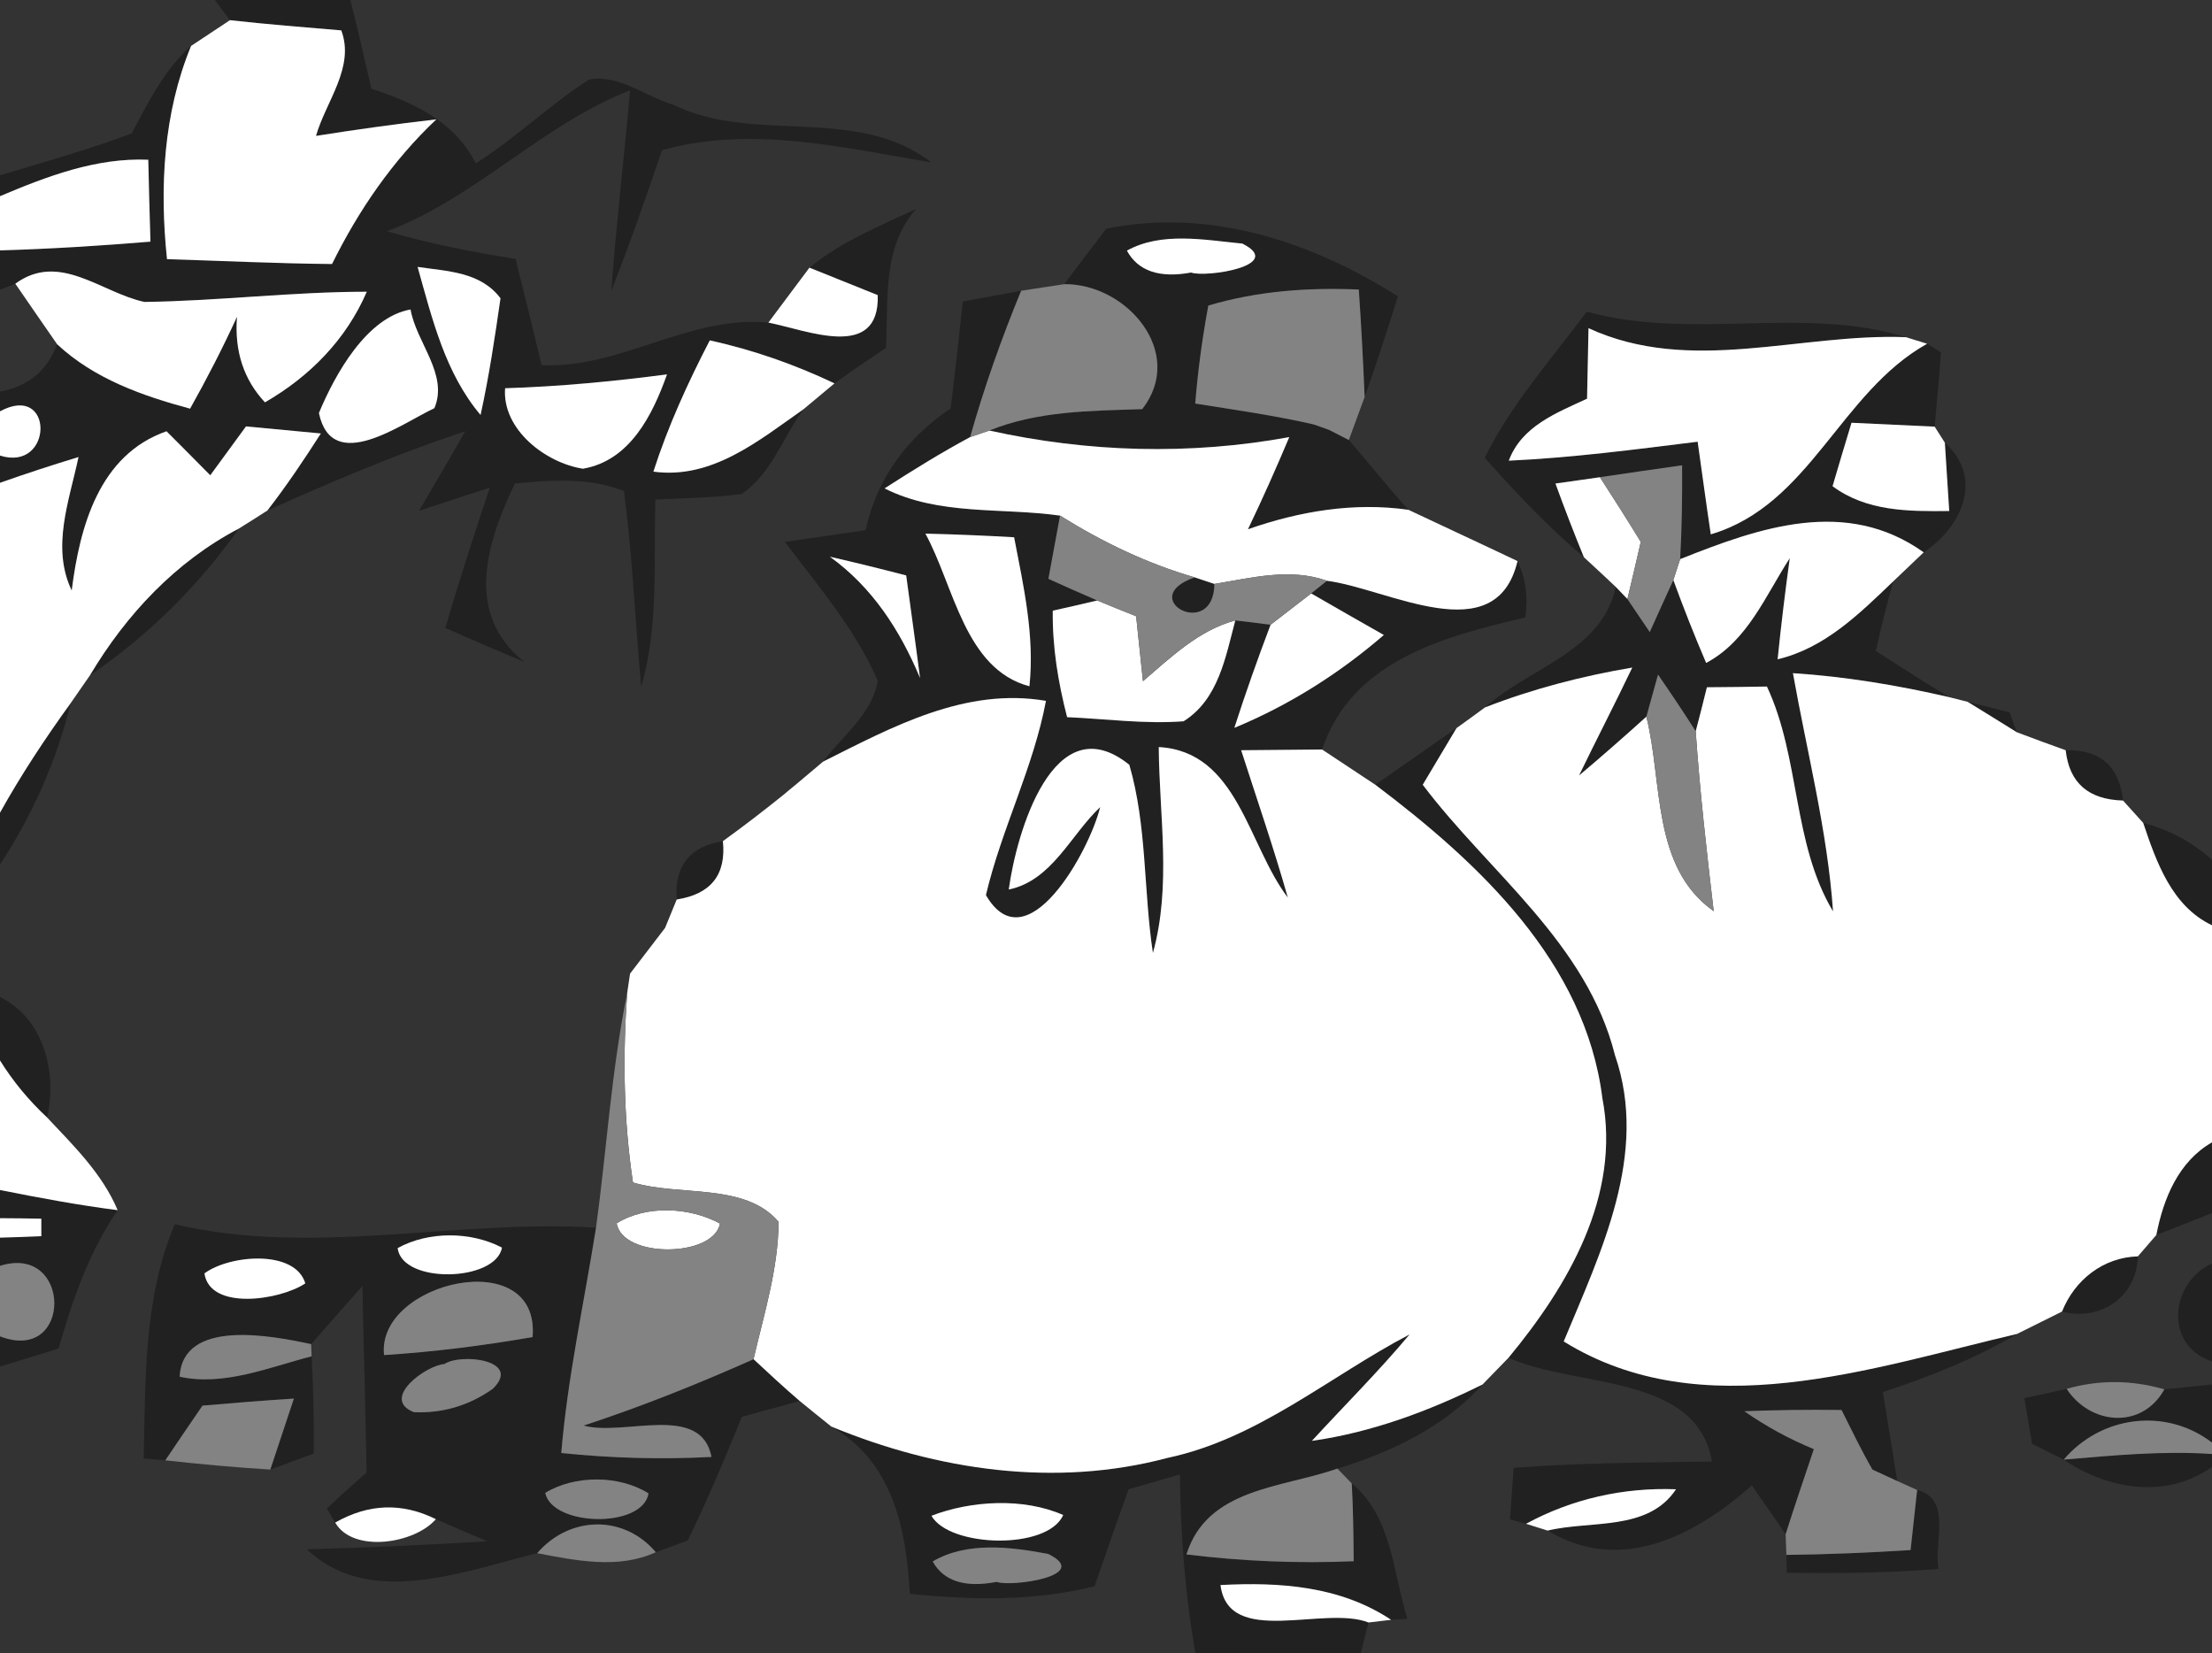 <?xml version="1.0" encoding="UTF-8" ?>
<!DOCTYPE svg PUBLIC "-//W3C//DTD SVG 1.1//EN" "http://www.w3.org/Graphics/SVG/1.1/DTD/svg11.dtd">
<svg width="91pt" height="68pt" viewBox="0 0 91 68" version="1.1" xmlns="http://www.w3.org/2000/svg">
<rect x="0" y="0" width="91" height="68" fill="#333333" stroke="none"/>
<g id="#1e1e1eda">
<path fill="#1e1e1e" opacity="0.85" d=" M 8.84 0.00 L 14.41 0.00 C 14.72 1.21 15.00 2.43 15.28 3.65 C 17.02 4.22 18.71 5.00 19.57 6.72 C 21.22 5.69 22.60 4.31 24.24 3.27 C 25.49 3.05 26.56 3.98 27.70 4.31 C 31.05 5.95 35.22 4.30 38.31 6.68 C 34.66 6.07 30.90 5.15 27.23 6.18 C 26.58 8.12 25.90 10.05 25.15 11.96 C 25.35 9.21 25.68 6.47 25.92 3.72 C 22.31 5.11 19.59 8.14 15.92 9.51 C 17.65 10.02 19.43 10.37 21.21 10.65 C 21.58 12.11 21.93 13.56 22.28 15.02 C 25.52 15.18 28.34 12.96 31.61 13.27 C 33.20 13.58 36.19 14.86 36.11 12.14 C 35.17 11.76 34.24 11.39 33.30 11.01 C 34.60 9.94 36.17 9.31 37.68 8.60 C 36.28 10.21 36.55 12.34 36.45 14.31 C 35.73 14.79 35.02 15.27 34.33 15.77 C 32.69 14.99 30.97 14.39 29.20 14.00 C 28.30 15.74 27.48 17.53 26.88 19.40 C 29.29 19.73 31.22 18.12 33.06 16.83 C 32.21 17.98 31.73 19.50 30.51 20.32 C 29.33 20.48 28.15 20.49 26.96 20.55 C 26.89 23.12 27.10 25.75 26.38 28.25 C 26.13 25.57 26.02 22.87 25.67 20.20 C 24.22 19.63 22.69 19.74 21.18 19.89 C 20.01 22.34 19.09 25.25 21.57 27.23 C 20.48 26.77 19.40 26.31 18.32 25.83 C 18.89 23.89 19.51 21.97 20.15 20.06 C 19.18 20.37 18.21 20.69 17.24 21.01 C 17.88 19.92 18.52 18.84 19.14 17.74 C 16.36 18.66 13.67 19.80 11.00 21.00 C 11.79 19.98 12.51 18.91 13.20 17.83 C 12.43 17.76 10.89 17.61 10.12 17.54 C 9.75 18.04 9.02 19.04 8.65 19.55 C 8.05 18.94 7.45 18.34 6.85 17.74 C 4.07 18.71 3.28 21.68 2.95 24.29 C 2.10 22.51 2.85 20.60 3.23 18.80 C 3.32 18.70 3.50 18.50 3.60 18.40 C 3.50 18.50 3.32 18.70 3.23 18.80 C 2.15 19.13 1.07 19.48 0.00 19.86 L 0.00 18.74 C 2.20 19.43 2.24 15.71 0.00 16.92 L 0.00 16.11 C 1.17 15.89 1.95 15.24 2.35 14.16 C 3.87 15.58 5.85 16.28 7.82 16.81 C 8.51 15.58 9.16 14.32 9.75 13.03 C 9.64 14.45 10.03 15.62 10.90 16.55 C 12.74 15.49 14.24 13.97 15.09 12.00 C 12.03 12.00 8.99 12.38 5.94 12.42 C 4.16 12.04 2.45 10.34 0.63 11.67 L 0.00 11.92 L 0.00 10.30 C 2.06 10.24 4.13 10.11 6.19 9.94 C 6.16 9.10 6.12 7.41 6.10 6.57 C 3.96 6.48 1.94 7.25 0.00 8.07 L 0.00 7.21 C 1.82 6.67 3.64 6.15 5.42 5.49 C 6.10 4.20 6.76 2.87 7.86 1.89 C 6.72 4.66 6.56 7.70 6.87 10.66 C 9.14 10.73 11.40 10.84 13.66 10.86 C 14.75 8.65 16.15 6.61 17.95 4.91 C 16.29 5.10 14.64 5.33 13.00 5.59 C 13.40 4.18 14.61 2.77 14.04 1.25 C 12.51 1.12 10.98 1.00 9.46 0.83 L 8.84 0.00 M 17.18 10.98 C 17.78 13.11 18.31 15.34 19.77 17.07 C 20.12 15.48 20.36 13.87 20.59 12.27 C 19.77 11.18 18.41 11.16 17.18 10.98 M 13.12 16.99 C 13.66 19.55 16.52 17.42 17.87 16.79 C 18.46 15.40 17.12 14.08 16.89 12.73 C 15.09 13.05 13.79 15.38 13.12 16.99 M 20.78 15.97 C 20.65 17.66 22.44 19.04 23.98 19.28 C 25.92 18.95 26.85 17.06 27.44 15.40 C 25.23 15.69 23.01 15.90 20.78 15.97 Z" />
<path fill="#1e1e1e" opacity="0.85" d=" M 45.51 9.41 C 49.75 8.54 53.95 9.94 57.51 12.19 C 57.07 13.58 56.63 14.96 56.14 16.33 C 56.08 14.86 56.00 13.38 55.90 11.91 C 53.81 11.82 51.72 11.97 49.71 12.57 C 49.46 13.91 49.28 15.25 49.17 16.60 C 50.80 16.86 52.44 17.09 54.05 17.46 C 54.20 17.51 54.51 17.62 54.67 17.68 L 55.49 18.10 C 56.31 19.05 57.10 20.04 57.94 20.97 C 55.70 20.65 53.46 21.03 51.34 21.77 C 51.94 20.52 52.50 19.26 53.04 17.98 C 48.94 18.73 44.77 18.61 40.70 17.71 C 42.69 16.90 44.87 16.90 46.99 16.83 C 48.80 14.51 46.35 11.66 43.78 11.69 C 44.35 10.93 44.93 10.17 45.51 9.41 M 46.36 10.31 C 46.82 11.15 47.70 11.45 49.00 11.21 C 49.62 11.43 52.90 10.92 51.11 10.02 C 49.56 9.87 47.78 9.52 46.36 10.31 Z" />
<path fill="#1e1e1e" opacity="0.85" d=" M 39.61 12.40 C 40.21 12.29 41.41 12.07 42.01 11.96 C 41.20 13.92 40.49 15.93 39.91 17.98 C 38.70 18.63 37.54 19.35 36.39 20.09 C 38.63 21.22 41.20 20.87 43.61 21.21 C 43.45 22.08 43.29 22.94 43.13 23.81 C 43.63 24.04 44.63 24.48 45.14 24.70 C 44.68 24.81 43.77 25.02 43.31 25.12 C 43.29 26.61 43.53 28.07 43.90 29.50 C 45.50 29.57 47.09 29.79 48.69 29.67 C 50.13 28.77 50.42 27.02 50.82 25.52 C 51.18 25.56 51.91 25.65 52.27 25.70 C 51.74 27.10 51.24 28.51 50.78 29.94 C 53.03 29.01 55.09 27.71 56.93 26.12 C 56.18 25.70 54.69 24.84 53.94 24.41 L 54.59 23.89 C 57.10 24.21 61.54 26.82 62.43 23.08 C 62.77 23.80 62.87 24.57 62.75 25.40 C 59.41 26.18 55.61 27.17 54.39 30.83 C 53.28 30.84 52.17 30.85 51.06 30.86 C 51.71 32.88 52.40 34.88 52.98 36.92 C 51.33 34.76 50.93 30.91 47.67 30.73 C 47.69 33.55 48.20 36.43 47.43 39.20 C 47.04 36.63 47.19 33.97 46.46 31.46 C 43.34 28.95 41.81 34.28 41.50 36.59 C 43.28 36.22 44.04 34.35 45.26 33.20 C 44.82 35.01 42.23 39.70 40.56 36.82 C 41.20 34.10 42.51 31.59 43.03 28.83 C 39.72 28.26 36.71 29.90 33.86 31.33 C 34.65 30.27 35.89 29.37 36.11 28.00 C 35.19 25.88 33.67 24.12 32.29 22.29 C 33.40 22.13 34.50 21.97 35.61 21.81 C 36.07 19.69 37.32 18.00 39.11 16.80 C 39.29 15.33 39.45 13.87 39.61 12.40 M 38.07 21.95 C 39.25 24.10 39.68 27.52 42.35 28.23 C 42.57 26.15 42.11 24.12 41.72 22.10 C 40.51 22.03 39.29 21.98 38.07 21.95 M 34.14 22.90 C 35.89 24.16 37.03 25.93 37.85 27.89 C 37.67 26.48 37.47 25.08 37.28 23.67 C 36.24 23.40 35.19 23.14 34.14 22.90 Z" />
<path fill="#1e1e1e" opacity="0.85" d=" M 61.08 18.83 C 62.17 16.62 63.82 14.78 65.28 12.82 C 69.60 14.02 74.15 12.56 78.41 13.87 C 74.02 13.70 69.55 15.43 65.35 13.50 C 65.33 14.46 65.31 15.43 65.29 16.40 C 64.02 16.99 62.60 17.53 62.07 18.95 C 64.67 18.83 67.26 18.49 69.84 18.17 C 70.02 19.44 70.19 20.71 70.38 21.98 C 74.47 20.77 75.69 16.15 79.28 14.14 L 79.85 14.49 C 79.78 15.51 79.68 16.53 79.59 17.55 C 78.45 17.50 77.31 17.44 76.17 17.39 C 75.97 18.04 75.58 19.35 75.39 20.00 C 76.79 21.04 78.52 21.04 80.19 21.02 C 80.14 20.32 80.06 18.91 80.01 18.21 C 81.64 19.69 80.69 21.68 79.14 22.72 C 75.95 20.45 72.40 21.69 69.12 23.00 C 69.19 21.72 69.21 20.43 69.20 19.14 C 68.08 19.30 66.95 19.46 65.82 19.63 C 65.37 19.69 64.45 19.83 63.99 19.89 C 64.36 20.91 64.75 21.92 65.16 22.92 C 63.69 21.67 62.36 20.27 61.08 18.83 Z" />
<path fill="#1e1e1e" opacity="0.85" d=" M 3.70 27.78 C 5.19 25.28 7.23 23.10 9.83 21.74 C 8.16 24.11 6.09 26.15 3.70 27.78 Z" />
<path fill="#1e1e1e" opacity="0.85" d=" M 70.19 27.27 C 71.90 26.36 72.63 24.50 73.63 22.96 C 73.44 24.34 73.27 25.73 73.13 27.12 C 75.07 26.66 76.49 25.25 77.88 23.92 C 77.62 24.87 77.38 25.82 77.17 26.78 C 78.17 27.42 79.17 28.07 80.20 28.68 C 78.08 28.19 75.93 27.83 73.76 27.69 C 74.34 30.95 75.18 34.18 75.41 37.49 C 73.73 34.68 74.07 31.19 72.69 28.24 C 72.08 28.25 70.84 28.27 70.22 28.27 C 70.11 28.73 69.88 29.63 69.76 30.08 C 69.26 29.29 68.74 28.52 68.21 27.75 C 68.09 28.19 67.85 29.05 67.73 29.48 C 66.82 30.30 65.90 31.11 64.96 31.90 C 65.68 30.41 66.44 28.95 67.15 27.46 C 65.08 27.81 63.04 28.34 61.09 29.10 C 62.90 27.47 65.92 26.80 66.47 24.14 L 66.95 24.64 C 67.18 24.98 67.64 25.66 67.87 26.00 C 68.11 25.46 68.60 24.39 68.84 23.86 C 69.26 25.01 69.71 26.15 70.19 27.27 Z" />
<path fill="#1e1e1e" opacity="0.85" d=" M 49.96 24.02 C 49.93 26.39 46.67 24.61 49.15 23.75 L 49.96 24.02 Z" />
<path fill="#1e1e1e" opacity="0.85" d=" M 0.00 33.43 C 0.87 31.87 1.86 30.37 2.91 28.92 C 2.33 31.29 1.34 33.52 0.00 35.56 L 0.00 33.43 Z" />
<path fill="#1e1e1e" opacity="0.85" d=" M 80.95 28.87 C 81.38 28.98 82.24 29.19 82.67 29.30 L 82.97 30.12 C 82.47 29.81 81.46 29.18 80.95 28.87 Z" />
<path fill="#1e1e1e" opacity="0.85" d=" M 56.58 32.28 C 57.69 31.50 58.81 30.73 59.92 29.95 C 59.57 30.53 58.88 31.69 58.53 32.28 C 61.26 35.90 65.28 38.78 66.44 43.41 C 67.84 47.46 65.86 51.49 64.33 55.18 C 70.03 58.71 76.99 56.27 82.98 54.87 C 81.24 55.89 79.37 56.64 77.46 57.26 C 77.66 58.48 77.85 59.70 78.05 60.92 C 77.79 60.80 77.28 60.57 77.03 60.45 C 76.57 59.65 76.17 58.82 75.76 58.00 C 74.42 57.98 73.09 58.00 71.76 58.05 C 72.65 58.67 73.60 59.19 74.62 59.61 C 74.23 60.77 73.83 61.94 73.46 63.11 C 73.11 62.61 72.42 61.60 72.07 61.10 C 69.75 63.16 66.67 64.78 63.67 62.96 C 65.44 62.53 67.80 63.00 68.95 61.26 C 66.79 61.18 64.68 61.65 62.78 62.68 L 62.12 62.50 C 62.16 61.97 62.23 60.91 62.27 60.38 C 64.99 60.17 67.71 60.16 70.43 60.12 C 69.80 56.48 64.83 57.10 62.06 55.85 C 64.51 52.89 66.69 49.18 65.92 45.17 C 65.22 39.58 60.85 35.50 56.58 32.28 Z" />
<path fill="#1e1e1e" opacity="0.85" d=" M 84.98 30.86 C 86.40 30.83 87.19 31.52 87.34 32.93 C 85.92 32.89 85.13 32.21 84.98 30.86 Z" />
<path fill="#1e1e1e" opacity="0.85" d=" M 88.17 33.85 C 89.24 34.13 90.19 34.64 91.00 35.37 L 91.00 38.06 C 89.35 37.28 88.71 35.46 88.17 33.85 Z" />
<path fill="#1e1e1e" opacity="0.85" d=" M 27.84 37.00 C 27.74 35.62 28.37 34.82 29.74 34.60 C 29.88 35.98 29.25 36.78 27.84 37.00 Z" />
<path fill="#1e1e1e" opacity="0.85" d=" M 25.92 40.05 C 26.28 39.58 27.00 38.64 27.36 38.17 C 27.00 38.64 26.28 39.58 25.92 40.05 Z" />
<path fill="#1e1e1e" opacity="0.85" d=" M 0.00 41.01 C 1.82 41.92 2.35 44.11 1.94 45.97 C 1.19 45.27 0.54 44.49 -0.00 43.62 L 0.00 41.01 Z" />
<path fill="#1e1e1e" opacity="0.85" d=" M 88.71 50.80 C 89.00 49.30 89.62 47.78 91.00 46.99 L 91.00 49.90 C 90.43 50.13 89.28 50.57 88.71 50.80 Z" />
<path fill="#1e1e1e" opacity="0.85" d=" M 0.00 48.95 C 1.60 49.27 3.21 49.57 4.84 49.78 C 3.66 51.50 2.98 53.48 2.41 55.47 C 1.81 55.66 0.60 56.03 0.00 56.21 L 0.00 54.97 C 3.00 56.12 2.96 51.14 0.00 52.07 L 0.00 50.91 C 0.43 50.90 1.28 50.87 1.70 50.85 L 1.70 50.13 C 1.27 50.12 0.42 50.11 0.00 50.11 L 0.00 48.95 Z" />
<path fill="#1e1e1e" opacity="0.85" d=" M 7.19 50.36 C 12.92 51.70 18.72 50.14 24.52 50.50 C 24.03 53.59 23.35 56.65 23.09 59.77 C 25.15 59.98 27.21 60.04 29.27 59.93 C 28.84 57.69 25.65 59.10 24.01 58.64 C 26.39 57.86 28.71 56.93 31.00 55.91 C 31.62 56.49 32.25 57.07 32.90 57.63 C 32.30 57.79 31.11 58.12 30.52 58.28 C 29.82 60.00 29.10 61.71 28.29 63.37 C 27.96 63.49 27.30 63.73 26.98 63.85 C 25.65 62.28 23.41 62.36 22.10 63.89 C 19.11 64.62 15.19 66.18 12.63 63.73 C 15.10 63.66 17.57 63.55 20.05 63.40 C 19.34 63.10 18.63 62.80 17.93 62.49 C 16.54 61.80 15.16 61.85 13.79 62.63 L 13.45 62.05 C 13.99 61.54 14.53 61.05 15.08 60.57 C 15.04 58.01 14.96 55.45 14.91 52.90 C 14.21 53.69 13.50 54.49 12.80 55.29 C 11.17 54.94 7.52 54.23 7.39 56.63 C 9.21 57.03 11.08 56.24 12.82 55.79 C 12.89 57.12 12.92 58.46 12.91 59.79 C 12.46 59.96 11.57 60.28 11.12 60.45 C 11.36 59.72 11.85 58.26 12.09 57.53 C 10.84 57.61 9.58 57.71 8.33 57.82 C 7.94 58.38 7.18 59.51 6.80 60.07 L 5.91 59.99 C 5.99 56.75 5.90 53.41 7.19 50.36 M 16.36 51.34 C 16.54 52.83 20.40 52.73 20.65 51.32 C 19.38 50.65 17.62 50.64 16.36 51.34 M 8.41 52.38 C 8.64 53.93 11.54 53.48 12.56 52.79 C 12.14 51.39 9.45 51.61 8.41 52.38 M 15.80 55.74 C 17.85 55.61 19.89 55.35 21.91 55.00 C 22.24 51.15 15.47 52.72 15.80 55.74 M 18.28 56.11 C 17.53 56.16 15.63 57.54 17.03 58.09 C 18.21 58.14 19.29 57.82 20.27 57.13 C 21.50 55.94 18.96 55.65 18.28 56.11 M 22.43 61.41 C 22.73 62.80 26.44 62.88 26.68 61.43 C 25.47 60.67 23.64 60.67 22.43 61.41 Z" />
<path fill="#1e1e1e" opacity="0.85" d=" M 84.83 53.95 C 85.35 52.65 86.52 51.72 87.95 51.68 C 87.91 53.34 86.40 54.37 84.83 53.95 Z" />
<path fill="#1e1e1e" opacity="0.85" d=" M 91.00 56.00 C 89.01 55.35 89.28 52.76 91.00 51.97 L 91.00 56.00 Z" />
<path fill="#1e1e1e" opacity="0.85" d=" M 48.03 59.97 C 51.76 59.18 54.69 56.62 57.99 54.89 C 56.72 56.41 55.31 57.81 53.97 59.27 C 56.43 58.92 58.77 58.05 60.99 56.95 C 59.41 58.70 57.25 59.73 55.02 60.41 C 52.75 61.21 49.67 61.20 48.81 63.94 C 51.09 64.22 53.39 64.32 55.69 64.22 C 55.68 63.15 55.67 62.09 55.61 61.02 C 57.27 62.39 57.30 64.68 57.90 66.59 L 57.23 66.63 C 55.14 65.24 52.65 65.07 50.21 65.20 C 50.54 67.78 54.47 66.02 56.30 66.74 L 55.98 68.00 L 49.18 68.00 C 48.75 65.57 48.57 63.11 48.54 60.65 C 48.01 60.80 46.96 61.11 46.43 61.26 C 45.95 62.58 45.49 63.92 45.03 65.25 C 42.54 65.87 39.97 65.82 37.43 65.56 C 37.28 62.87 36.73 60.13 34.20 58.68 C 38.55 60.48 43.42 61.20 48.03 59.97 M 38.32 62.35 C 39.05 63.65 43.09 63.78 43.74 62.32 C 42.11 61.60 39.96 61.72 38.32 62.35 M 38.37 64.23 C 38.82 65.04 39.70 65.32 41.00 65.07 C 41.60 65.29 44.96 64.82 43.12 63.92 C 41.58 63.63 39.78 63.40 38.37 64.23 Z" />
<path fill="#1e1e1e" opacity="0.85" d=" M 83.28 57.51 C 83.72 57.42 84.58 57.23 85.02 57.13 C 86.00 58.62 88.12 58.81 89.04 57.15 C 89.53 57.10 90.51 57.00 91.00 56.95 L 91.00 59.34 C 89.09 57.88 86.43 58.24 84.90 60.04 C 84.57 59.88 83.92 59.55 83.60 59.39 C 83.52 58.92 83.36 57.98 83.28 57.51 Z" />
<path fill="#1e1e1e" opacity="0.85" d=" M 84.90 60.04 C 86.92 59.87 88.96 59.67 91.00 59.81 L 91.00 60.34 C 89.12 61.68 86.70 61.27 84.90 60.04 Z" />
<path fill="#1e1e1e" opacity="0.85" d=" M 78.87 61.29 C 80.33 61.66 79.54 63.50 79.75 64.54 C 77.67 64.70 75.59 64.73 73.51 64.69 L 73.49 63.96 C 75.19 63.94 76.89 63.87 78.60 63.76 C 78.67 63.14 78.80 61.91 78.87 61.29 Z" />
</g>
<g id="#ffffffff">
<path fill="#ffffff" opacity="1.00" d=" M 9.46 0.83 C 10.98 1.00 12.51 1.12 14.04 1.25 C 14.61 2.77 13.40 4.18 13.00 5.59 C 14.64 5.33 16.29 5.10 17.95 4.91 C 16.15 6.61 14.75 8.65 13.66 10.86 C 11.40 10.84 9.14 10.73 6.87 10.66 C 6.56 7.70 6.72 4.66 7.86 1.89 C 8.26 1.62 9.06 1.10 9.46 0.83 Z" />
<path fill="#ffffff" opacity="1.00" d=" M 0.00 8.07 C 1.94 7.25 3.96 6.48 6.10 6.57 C 6.12 7.41 6.16 9.10 6.19 9.94 C 4.13 10.11 2.06 10.24 0.00 10.30 L 0.00 8.07 Z" />
<path fill="#ffffff" opacity="1.00" d=" M 46.36 10.31 C 47.78 9.52 49.56 9.87 51.11 10.02 C 52.90 10.92 49.62 11.43 49.00 11.21 C 47.70 11.45 46.82 11.15 46.36 10.31 Z" />
<path fill="#ffffff" opacity="1.00" d=" M 0.63 11.67 C 2.45 10.34 4.16 12.04 5.94 12.42 C 8.99 12.38 12.03 12.00 15.09 12.00 C 14.24 13.97 12.74 15.49 10.90 16.55 C 10.03 15.62 9.64 14.45 9.75 13.03 C 9.16 14.32 8.51 15.58 7.82 16.81 C 5.85 16.28 3.87 15.58 2.35 14.16 C 1.92 13.54 1.06 12.30 0.63 11.67 Z" />
<path fill="#ffffff" opacity="1.00" d=" M 17.18 10.98 C 18.41 11.16 19.77 11.18 20.59 12.27 C 20.36 13.87 20.12 15.48 19.77 17.07 C 18.31 15.34 17.78 13.11 17.18 10.98 Z" />
<path fill="#ffffff" opacity="1.00" d=" M 33.30 11.01 C 34.24 11.39 35.17 11.76 36.11 12.14 C 36.19 14.86 33.20 13.58 31.61 13.27 C 32.03 12.70 32.88 11.58 33.30 11.01 Z" />
<path fill="#ffffff" opacity="1.00" d=" M 13.12 16.99 C 13.79 15.38 15.09 13.05 16.89 12.73 C 17.12 14.08 18.46 15.40 17.87 16.79 C 16.52 17.42 13.66 19.55 13.12 16.99 Z" />
<path fill="#ffffff" opacity="1.00" d=" M 29.20 14.00 C 30.97 14.39 32.69 14.99 34.33 15.77 C 34.01 16.03 33.38 16.57 33.06 16.83 C 31.22 18.12 29.29 19.73 26.88 19.40 C 27.48 17.53 28.30 15.74 29.20 14.00 Z" />
<path fill="#ffffff" opacity="1.00" d=" M 65.35 13.50 C 69.55 15.43 74.02 13.70 78.41 13.87 L 79.28 14.14 C 75.69 16.15 74.47 20.77 70.38 21.98 C 70.19 20.71 70.02 19.44 69.84 18.17 C 67.26 18.49 64.67 18.83 62.07 18.95 C 62.60 17.53 64.02 16.99 65.29 16.40 C 65.31 15.43 65.33 14.46 65.35 13.50 Z" />
<path fill="#ffffff" opacity="1.00" d=" M 20.78 15.97 C 23.01 15.90 25.23 15.69 27.44 15.40 C 26.85 17.06 25.92 18.95 23.98 19.28 C 22.44 19.04 20.65 17.66 20.78 15.97 Z" />
<path fill="#ffffff" opacity="1.00" d=" M 0.00 16.92 C 2.24 15.71 2.20 19.43 0.00 18.74 L 0.00 16.92 Z" />
<path fill="#ffffff" opacity="1.00" d=" M 54.05 17.46 C 54.20 17.51 54.51 17.62 54.67 17.68 C 54.51 17.62 54.20 17.51 54.05 17.46 Z" />
<path fill="#ffffff" opacity="1.00" d=" M 76.17 17.39 C 77.31 17.44 78.45 17.50 79.59 17.55 L 80.01 18.21 C 80.06 18.91 80.14 20.32 80.19 21.02 C 78.52 21.04 76.79 21.04 75.39 20.00 C 75.58 19.35 75.97 18.04 76.17 17.39 Z" />
<path fill="#ffffff" opacity="1.00" d=" M 3.23 18.80 C 3.32 18.70 3.50 18.50 3.60 18.40 C 3.50 18.50 3.32 18.70 3.23 18.80 Z" />
<path fill="#ffffff" opacity="1.00" d=" M 2.95 24.29 C 3.28 21.68 4.07 18.71 6.85 17.74 C 7.45 18.34 8.05 18.94 8.65 19.55 C 9.02 19.04 9.75 18.04 10.12 17.54 C 10.89 17.61 12.43 17.76 13.20 17.83 C 12.51 18.91 11.79 19.98 11.00 21.00 C 10.71 21.19 10.12 21.56 9.83 21.74 C 7.23 23.10 5.19 25.28 3.70 27.78 C 3.50 28.06 3.11 28.64 2.91 28.92 C 1.86 30.37 0.87 31.87 0.00 33.43 L 0.00 19.86 C 1.07 19.48 2.15 19.13 3.23 18.80 C 2.85 20.60 2.10 22.51 2.95 24.29 Z" />
<path fill="#ffffff" opacity="1.00" d=" M 39.91 17.98 L 40.70 17.71 C 44.77 18.61 48.94 18.73 53.04 17.98 C 52.50 19.26 51.94 20.52 51.34 21.77 C 53.46 21.03 55.70 20.65 57.94 20.97 C 59.44 21.68 60.94 22.37 62.43 23.08 C 61.54 26.82 57.10 24.21 54.59 23.89 C 53.07 23.35 51.49 23.77 49.96 24.02 L 49.15 23.75 C 47.18 23.18 45.34 22.29 43.61 21.21 C 41.20 20.87 38.63 21.22 36.39 20.09 C 37.54 19.35 38.70 18.63 39.91 17.98 Z" />
<path fill="#ffffff" opacity="1.00" d=" M 63.99 19.89 C 64.45 19.83 65.37 19.69 65.82 19.63 C 66.39 20.51 66.95 21.39 67.50 22.29 C 67.37 22.88 67.09 24.05 66.95 24.64 L 66.47 24.14 C 66.14 23.83 65.49 23.22 65.16 22.92 C 64.75 21.92 64.36 20.91 63.99 19.89 Z" />
<path fill="#ffffff" opacity="1.00" d=" M 69.12 23.00 C 72.40 21.69 75.95 20.45 79.14 22.72 C 78.83 23.02 78.20 23.62 77.88 23.92 C 76.49 25.25 75.07 26.66 73.13 27.12 C 73.27 25.73 73.44 24.34 73.63 22.96 C 72.63 24.50 71.90 26.36 70.19 27.27 C 69.71 26.15 69.26 25.01 68.84 23.86 L 69.12 23.00 Z" />
<path fill="#ffffff" opacity="1.00" d=" M 38.07 21.95 C 39.29 21.98 40.51 22.03 41.72 22.10 C 42.11 24.12 42.57 26.15 42.35 28.23 C 39.68 27.52 39.25 24.10 38.07 21.95 Z" />
<path fill="#ffffff" opacity="1.00" d=" M 34.14 22.90 C 35.19 23.14 36.24 23.40 37.28 23.67 C 37.47 25.08 37.67 26.48 37.85 27.89 C 37.03 25.93 35.89 24.16 34.14 22.90 Z" />
<path fill="#ffffff" opacity="1.00" d=" M 43.31 25.12 C 43.77 25.02 44.68 24.81 45.14 24.70 C 45.54 24.87 46.34 25.19 46.74 25.35 C 46.81 26.02 46.95 27.35 47.02 28.02 C 48.18 27.03 49.31 25.93 50.82 25.52 C 50.42 27.02 50.13 28.77 48.69 29.67 C 47.09 29.79 45.50 29.57 43.90 29.50 C 43.53 28.07 43.29 26.61 43.31 25.12 Z" />
<path fill="#ffffff" opacity="1.00" d=" M 52.27 25.70 C 52.69 25.38 53.52 24.73 53.94 24.41 C 54.69 24.84 56.18 25.70 56.93 26.12 C 55.09 27.71 53.03 29.01 50.78 29.94 C 51.24 28.51 51.74 27.10 52.27 25.70 Z" />
<path fill="#ffffff" opacity="1.00" d=" M 61.09 29.10 C 63.04 28.34 65.08 27.81 67.15 27.46 C 66.44 28.95 65.68 30.41 64.96 31.90 C 65.90 31.11 66.82 30.30 67.73 29.48 C 68.41 32.19 67.94 35.67 70.50 37.48 C 70.21 35.02 69.93 32.55 69.76 30.08 C 69.88 29.63 70.11 28.73 70.22 28.27 C 70.84 28.27 72.08 28.25 72.69 28.24 C 74.07 31.19 73.73 34.68 75.41 37.49 C 75.18 34.18 74.34 30.95 73.76 27.69 C 75.93 27.83 78.08 28.19 80.20 28.68 L 80.95 28.87 C 81.46 29.18 82.47 29.81 82.97 30.12 C 83.47 30.31 84.47 30.68 84.98 30.86 C 85.13 32.21 85.92 32.89 87.34 32.93 C 87.55 33.16 87.96 33.62 88.17 33.85 C 88.71 35.46 89.35 37.28 91.00 38.06 L 91.00 46.99 C 89.62 47.78 89.00 49.30 88.71 50.80 C 88.52 51.02 88.14 51.46 87.95 51.68 C 86.52 51.72 85.35 52.65 84.83 53.95 C 84.37 54.18 83.44 54.64 82.98 54.87 C 76.99 56.27 70.03 58.71 64.33 55.18 C 65.86 51.49 67.84 47.46 66.44 43.41 C 65.28 38.78 61.26 35.90 58.53 32.28 C 58.88 31.69 59.57 30.53 59.92 29.95 C 60.21 29.74 60.80 29.32 61.09 29.10 Z" />
<path fill="#ffffff" opacity="1.00" d=" M 33.86 31.33 C 36.71 29.90 39.72 28.26 43.03 28.83 C 42.51 31.59 41.20 34.10 40.56 36.82 C 42.23 39.70 44.82 35.01 45.26 33.20 C 44.04 34.35 43.28 36.22 41.50 36.59 C 41.81 34.28 43.34 28.95 46.46 31.46 C 47.19 33.97 47.04 36.63 47.43 39.20 C 48.20 36.43 47.69 33.55 47.67 30.73 C 50.93 30.91 51.33 34.76 52.98 36.92 C 52.40 34.88 51.71 32.88 51.06 30.86 C 52.17 30.85 53.28 30.84 54.39 30.83 C 54.94 31.19 56.04 31.92 56.58 32.28 C 60.85 35.50 65.22 39.58 65.92 45.17 C 66.69 49.18 64.51 52.89 62.06 55.85 C 61.79 56.13 61.26 56.67 60.99 56.95 C 58.77 58.05 56.43 58.92 53.97 59.27 C 55.31 57.81 56.72 56.41 57.99 54.89 C 54.69 56.62 51.76 59.18 48.03 59.97 C 43.42 61.20 38.55 60.48 34.20 58.68 C 33.87 58.42 33.22 57.89 32.90 57.63 C 32.25 57.07 31.62 56.49 31.00 55.91 C 31.43 54.05 32.02 52.19 32.03 50.26 C 30.66 48.64 27.96 49.22 26.04 48.64 C 25.65 46.06 25.62 43.45 25.80 40.86 L 25.92 40.05 C 26.28 39.58 27.00 38.64 27.36 38.17 C 27.48 37.88 27.72 37.29 27.84 37.00 C 29.25 36.78 29.88 35.98 29.74 34.60 C 30.60 33.98 31.43 33.34 32.25 32.68 C 32.37 32.58 32.60 32.38 32.72 32.29 C 33.01 32.05 33.58 31.57 33.86 31.33 Z" />
<path fill="#ffffff" opacity="1.00" d=" M -0.00 43.62 C 0.54 44.49 1.19 45.27 1.94 45.97 C 3.03 47.13 4.21 48.28 4.84 49.78 C 3.21 49.57 1.60 49.27 0.00 48.95 L 0.00 43.62 Z" />
<path fill="#ffffff" opacity="1.00" d=" M 0.00 50.11 C 0.42 50.11 1.27 50.12 1.70 50.13 L 1.70 50.85 C 1.28 50.87 0.43 50.90 0.00 50.91 L 0.00 50.11 Z" />
<path fill="#ffffff" opacity="1.00" d=" M 25.37 50.32 C 26.59 49.56 28.37 49.65 29.62 50.33 C 29.36 51.73 25.61 51.77 25.37 50.32 Z" />
<path fill="#ffffff" opacity="1.00" d=" M 16.36 51.34 C 17.62 50.64 19.38 50.65 20.65 51.32 C 20.40 52.73 16.54 52.83 16.36 51.34 Z" />
<path fill="#ffffff" opacity="1.00" d=" M 8.41 52.38 C 9.45 51.61 12.14 51.39 12.56 52.79 C 11.54 53.48 8.64 53.93 8.41 52.38 Z" />
<path fill="#ffffff" opacity="1.00" d=" M 62.78 62.68 C 64.68 61.65 66.79 61.18 68.95 61.26 C 67.80 63.00 65.44 62.53 63.67 62.96 L 62.78 62.68 Z" />
<path fill="#ffffff" opacity="1.00" d=" M 13.79 62.63 C 15.16 61.85 16.54 61.80 17.93 62.49 C 17.07 63.50 14.52 63.90 13.79 62.63 Z" />
<path fill="#ffffff" opacity="1.00" d=" M 38.32 62.35 C 39.96 61.72 42.11 61.60 43.74 62.32 C 43.09 63.78 39.05 63.65 38.32 62.35 Z" />
<path fill="#ffffff" opacity="1.00" d=" M 50.21 65.20 C 52.65 65.07 55.14 65.24 57.23 66.63 L 56.30 66.74 C 54.47 66.02 50.54 67.78 50.21 65.20 Z" />
</g>
<g id="#838383ff">
<path fill="#838383" opacity="1.00" d=" M 42.01 11.96 C 42.45 11.89 43.33 11.76 43.78 11.69 C 46.35 11.66 48.80 14.51 46.99 16.83 C 44.87 16.90 42.69 16.90 40.70 17.71 L 39.91 17.98 C 40.49 15.93 41.20 13.92 42.01 11.96 Z" />
<path fill="#838383" opacity="1.00" d=" M 49.71 12.57 C 51.72 11.97 53.81 11.82 55.90 11.91 C 56.00 13.38 56.08 14.86 56.14 16.33 C 55.98 16.77 55.65 17.66 55.49 18.10 L 54.67 17.68 C 54.51 17.62 54.20 17.51 54.05 17.46 C 52.44 17.09 50.80 16.86 49.17 16.60 C 49.28 15.25 49.46 13.91 49.71 12.57 Z" />
<path fill="#838383" opacity="1.00" d=" M 65.82 19.63 C 66.95 19.46 68.08 19.30 69.20 19.14 C 69.21 20.43 69.19 21.72 69.12 23.00 L 68.84 23.86 C 68.60 24.39 68.11 25.46 67.87 26.00 C 67.64 25.66 67.18 24.98 66.95 24.64 C 67.09 24.05 67.37 22.88 67.50 22.29 C 66.95 21.39 66.39 20.51 65.82 19.63 Z" />
<path fill="#838383" opacity="1.00" d=" M 43.61 21.21 C 45.34 22.29 47.18 23.18 49.15 23.75 C 46.67 24.61 49.93 26.39 49.96 24.02 C 51.49 23.77 53.07 23.35 54.59 23.89 L 53.94 24.41 C 53.52 24.73 52.69 25.38 52.27 25.70 C 51.91 25.65 51.18 25.56 50.82 25.52 C 49.31 25.93 48.18 27.03 47.02 28.02 C 46.95 27.35 46.81 26.02 46.74 25.35 C 46.34 25.19 45.54 24.87 45.14 24.70 C 44.63 24.48 43.63 24.04 43.13 23.81 C 43.29 22.94 43.45 22.08 43.61 21.21 Z" />
<path fill="#838383" opacity="1.00" d=" M 68.21 27.75 C 68.74 28.52 69.26 29.29 69.76 30.08 C 69.93 32.55 70.21 35.02 70.50 37.48 C 67.94 35.67 68.41 32.19 67.73 29.48 C 67.85 29.05 68.09 28.19 68.21 27.75 Z" />
<path fill="#838383" opacity="1.00" d=" M 32.25 32.68 C 32.37 32.58 32.60 32.38 32.72 32.29 C 32.60 32.38 32.37 32.58 32.25 32.68 Z" />
<path fill="#838383" opacity="1.00" d=" M 24.52 50.50 C 24.96 47.29 25.15 44.04 25.80 40.86 C 25.62 43.45 25.65 46.06 26.04 48.64 C 27.96 49.22 30.66 48.64 32.03 50.26 C 32.02 52.19 31.43 54.05 31.00 55.91 C 28.71 56.93 26.39 57.86 24.01 58.64 C 25.65 59.10 28.84 57.69 29.27 59.93 C 27.21 60.04 25.15 59.98 23.09 59.77 C 23.35 56.65 24.03 53.59 24.52 50.50 M 25.37 50.32 C 25.61 51.77 29.36 51.73 29.62 50.33 C 28.37 49.65 26.59 49.56 25.37 50.32 Z" />
<path fill="#838383" opacity="1.00" d=" M 0.00 52.07 C 2.96 51.14 3.00 56.12 0.00 54.97 L 0.00 52.07 Z" />
<path fill="#838383" opacity="1.00" d=" M 15.80 55.74 C 15.47 52.72 22.24 51.15 21.91 55.00 C 19.89 55.35 17.85 55.61 15.80 55.74 Z" />
<path fill="#838383" opacity="1.00" d=" M 7.39 56.63 C 7.52 54.23 11.17 54.94 12.80 55.29 L 12.82 55.79 C 11.08 56.24 9.21 57.03 7.39 56.63 Z" />
<path fill="#838383" opacity="1.00" d=" M 18.28 56.11 C 18.96 55.65 21.50 55.94 20.27 57.13 C 19.29 57.82 18.21 58.14 17.03 58.09 C 15.63 57.54 17.53 56.16 18.28 56.11 Z" />
<path fill="#838383" opacity="1.00" d=" M 85.02 57.13 C 86.35 56.75 87.69 56.76 89.04 57.15 C 88.12 58.81 86.00 58.62 85.02 57.13 Z" />
<path fill="#838383" opacity="1.00" d=" M 8.33 57.82 C 9.58 57.71 10.84 57.61 12.09 57.53 C 11.85 58.26 11.36 59.72 11.12 60.45 C 9.68 60.36 8.24 60.23 6.80 60.07 C 7.18 59.51 7.94 58.38 8.33 57.82 Z" />
<path fill="#838383" opacity="1.00" d=" M 71.76 58.05 C 73.09 58.00 74.42 57.98 75.76 58.00 C 76.17 58.82 76.57 59.65 77.03 60.45 C 77.28 60.57 77.79 60.80 78.05 60.92 L 78.87 61.29 C 78.80 61.91 78.67 63.14 78.60 63.76 C 76.89 63.87 75.19 63.94 73.49 63.96 L 73.46 63.11 C 73.83 61.94 74.23 60.77 74.62 59.61 C 73.60 59.19 72.65 58.67 71.76 58.05 Z" />
<path fill="#838383" opacity="1.00" d=" M 84.90 60.04 C 86.43 58.24 89.09 57.88 91.00 59.34 L 91.00 59.81 C 88.96 59.67 86.92 59.87 84.90 60.04 Z" />
<path fill="#838383" opacity="1.00" d=" M 22.43 61.41 C 23.64 60.67 25.47 60.67 26.68 61.43 C 26.44 62.88 22.73 62.80 22.43 61.41 Z" />
<path fill="#838383" opacity="1.00" d=" M 48.81 63.94 C 49.67 61.20 52.75 61.21 55.02 60.41 L 55.61 61.02 C 55.67 62.09 55.68 63.15 55.69 64.22 C 53.39 64.32 51.09 64.22 48.81 63.94 Z" />
<path fill="#838383" opacity="1.00" d=" M 22.10 63.89 C 23.41 62.36 25.65 62.28 26.98 63.85 C 25.43 64.56 23.69 64.19 22.10 63.89 Z" />
<path fill="#838383" opacity="1.00" d=" M 38.37 64.23 C 39.78 63.40 41.58 63.63 43.12 63.92 C 44.96 64.82 41.60 65.29 41.00 65.07 C 39.70 65.32 38.82 65.04 38.37 64.23 Z" />
</g>
</svg>

